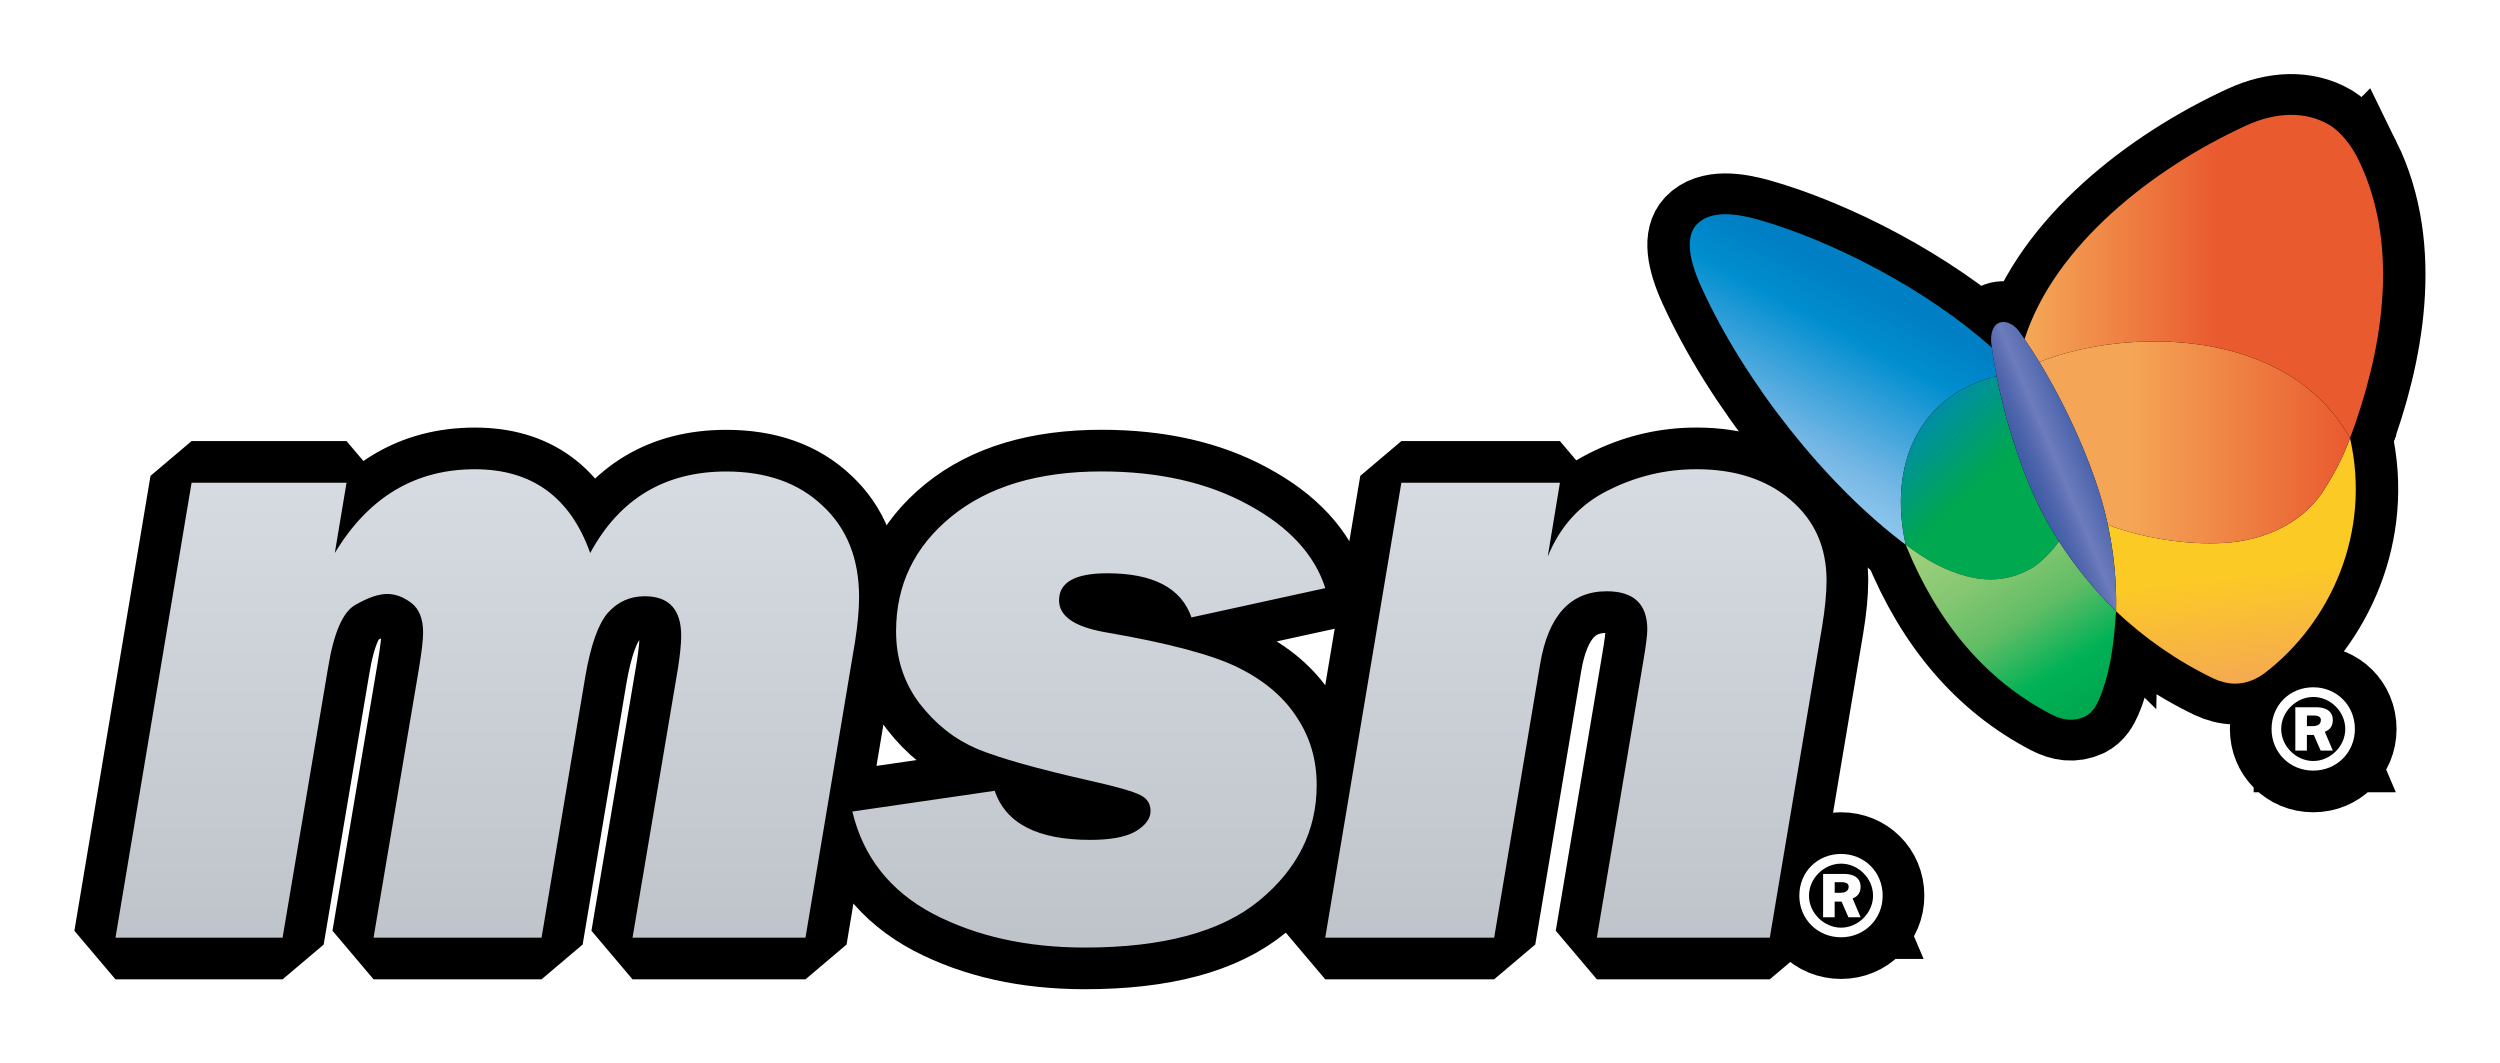 <?xml version="1.0" encoding="UTF-8" standalone="no"?>
<svg width="90" height="38.276" viewBox="0 0 90 38.276" version="1.1" id="svg1" inkscape:version="1.3 (0e150ed6c4, 2023-07-21)" xml:space="preserve" sodipodi:docname="MSNLogo.svg" xmlns:inkscape="http://www.inkscape.org/namespaces/inkscape" xmlns:sodipodi="http://sodipodi.sourceforge.net/DTD/sodipodi-0.dtd" xmlns:xlink="http://www.w3.org/1999/xlink" xmlns="http://www.w3.org/2000/svg" xmlns:svg="http://www.w3.org/2000/svg" xmlns:rdf="http://www.w3.org/1999/02/22-rdf-syntax-ns#" xmlns:cc="http://creativecommons.org/ns#" xmlns:dc="http://purl.org/dc/elements/1.1/"><title id="title39">MSN Logo</title>
  <inkscape:grid id="grid1" units="px" originx="1.776" originy="-14.258" spacingx="1" spacingy="1" empcolor="#0099e5" empopacity="0.302" color="#0099e5" opacity="0.051" empspacing="1" dotted="false" gridanglex="30" gridanglez="30" visible="true" snapvisiblegridlinesonly="false" />
  <defs id="defs1">
    <linearGradient id="linearGradient24" inkscape:collect="always">
      <stop style="stop-color:#d6dce1;stop-opacity:1;" offset="0" id="stop24" />
      <stop style="stop-color:#bfc4ca;stop-opacity:1;" offset="1" id="stop25" />
    </linearGradient><linearGradient id="SVGID_1_" gradientUnits="userSpaceOnUse" x1="236.576" y1="169.891" x2="252.473" y2="141.106" gradientTransform="translate(-21,-121.5)">
      <stop offset="0" style="stop-color:#FFFFFF" id="stop14" />
      <stop offset="0.006" style="stop-color:#94CBEE" id="stop16" />
      <stop offset="0.211" style="stop-color:#76B7E5" id="stop18" />
      <stop offset="0.656" style="stop-color:#008ECF" id="stop20" />
      <stop offset="0.854" style="stop-color:#007FC5" id="stop22" />
    </linearGradient><linearGradient id="SVGID_2_" gradientUnits="userSpaceOnUse" x1="254.389" y1="160.922" x2="274.772" y2="181.305" gradientTransform="translate(-21,-121.5)">
      <stop offset="0" style="stop-color:#007FC5" id="stop27" />
      <stop offset="0.087" style="stop-color:#0088B2" id="stop29" />
      <stop offset="0.252" style="stop-color:#00968D" id="stop31" />
      <stop offset="0.386" style="stop-color:#009F6C" id="stop33" />
      <stop offset="0.483" style="stop-color:#00A555" id="stop35" />
      <stop offset="0.534" style="stop-color:#00A94F" id="stop37" />
    </linearGradient><linearGradient id="SVGID_3_" gradientUnits="userSpaceOnUse" x1="280.254" y1="201.644" x2="261.95" y2="173.459" gradientTransform="translate(-21,-121.5)">
      <stop offset="0.096" style="stop-color:#00A94F" id="stop42" />
      <stop offset="0.244" style="stop-color:#00B156" id="stop44" />
      <stop offset="0.485" style="stop-color:#61BD65" id="stop46" />
      <stop offset="0.701" style="stop-color:#86C772" id="stop48" />
      <stop offset="0.88" style="stop-color:#9ACE7B" id="stop50" />
      <stop offset="1" style="stop-color:#A1D07E" id="stop52" />
    </linearGradient><linearGradient id="SVGID_4_" gradientUnits="userSpaceOnUse" x1="299.102" y1="198.213" x2="295.445" y2="165.616" gradientTransform="translate(-21,-121.5)">
      <stop offset="0" style="stop-color:#F4A656" id="stop57" />
      <stop offset="0.472" style="stop-color:#FCCA25" id="stop59" />
      <stop offset="0.494" style="stop-color:#FCCA25" id="stop61" />
    </linearGradient><linearGradient id="SVGID_5_" gradientUnits="userSpaceOnUse" x1="273.093" y1="165.34" x2="311.651" y2="165.34" gradientTransform="translate(-21.566,-121.036)">'
      <stop offset="0.292" style="stop-color:#F4A656" id="stop66" />
      <stop offset="1" style="stop-color:#E95A2F" id="stop68" />
    </linearGradient><linearGradient id="SVGID_6_" gradientUnits="userSpaceOnUse" x1="271.269" y1="143.947" x2="315.619" y2="143.947" gradientTransform="translate(-21.566,-121.036)">
    <stop offset="0.017" style="stop-color:#F4A656" id="stop73" />
    <stop offset="0.539" style="stop-color:#E95A2F" id="stop75" />
    </linearGradient><linearGradient id="SVGID_7_" gradientUnits="userSpaceOnUse" x1="273.397" y1="328.332" x2="262.504" y2="332.733" gradientTransform="translate(-14.342,-282.967)">
      <stop offset="0.045" style="stop-color:#3E5BA6" id="stop80" />
      <stop offset="0.472" style="stop-color:#6D7CBC" id="stop82" />
      <stop offset="0.532" style="stop-color:#6373B6" id="stop84" />
      <stop offset="0.658" style="stop-color:#4F66AD" id="stop86" />
      <stop offset="0.775" style="stop-color:#435EA7" id="stop88" />
      <stop offset="0.871" style="stop-color:#3E5BA6" id="stop90" />
      <stop offset="1" style="stop-color:#3E5BA6" id="stop92" />
    </linearGradient><linearGradient inkscape:collect="always" xlink:href="#linearGradient24" id="linearGradient25" x1="32.99" y1="31.009" x2="32.99" y2="48.014" gradientUnits="userSpaceOnUse" />
    <filter inkscape:collect="always" style="color-interpolation-filters:sRGB" id="filter39" x="-0.051" y="-0.138" width="1.103" height="1.278">
      <feGaussianBlur inkscape:collect="always" stdDeviation="1.116" id="feGaussianBlur39" />
    </filter>
    <filter style="color-interpolation-filters:sRGB;" inkscape:label="Diffuse Light" id="filter41" x="-0.012" y="-0.042" width="1.023" height="1.084">
      <feGaussianBlur in="SourceGraphic" stdDeviation="0.3" result="blur" id="feGaussianBlur40" /><feDiffuseLighting diffuseConstant="1" surfaceScale="10" lighting-color="rgb(255,255,255)" result="diffuse" id="feDiffuseLighting40">
      <feDistantLight elevation="150" azimuth="35" id="feDistantLight40" /></feDiffuseLighting>
      <feComposite in="diffuse" in2="diffuse" operator="arithmetic" k1="1" result="composite1" id="feComposite40" />
      <feComposite in="composite1" in2="SourceGraphic" k1="0.502" operator="arithmetic" k3="1" result="composite2" id="feComposite41" />
    </filter>
  </defs>
  <g inkscape:groupmode="layer" id="layer2" inkscape:label="Shadows" style="mix-blend-mode:normal;fill:#000000;fill-opacity:1;stroke:#000000;stroke-width:3;stroke-dasharray:none;stroke-opacity:1;filter:url(#filter39)" transform="translate(1.776,-14.258)">
    <path style="fill:#000000;fill-opacity:1;stroke:#000000;stroke-width:3;stroke-dasharray:none;stroke-opacity:1" fill="#1b5ba1" d="m 81.273,40.016 h 0.235 c 0.205,0 0.268,0.07 0.268,0.163 0,0.19 -0.184,0.22 -0.299,0.22 H 81.273 V 40.016 Z m 0,0.699 h 0.248 l 0.247,0.565 h 0.438 l -0.288,-0.677 c 0.079,-0.034 0.288,-0.122 0.288,-0.418 0,-0.465 -0.5,-0.465 -0.593,-0.465 h -0.757 v 1.559 h 0.416 V 40.716 Z M 80,40.504 c 0,0.837 0.651,1.496 1.501,1.496 C 82.349,42 83,41.341 83,40.504 83,39.642 82.335,39 81.501,39 80.657,39 80,39.642 80,40.504 Z m 0.347,0 c 0,-0.629 0.546,-1.155 1.155,-1.155 0.617,0 1.152,0.526 1.152,1.155 0,0.616 -0.535,1.15 -1.152,1.15 -0.617,0 -1.155,-0.534 -1.155,-1.15 z" id="path99" inkscape:label="Registered" />
    <path d="m 5.121,31.637 h 5.578 l -0.422,2.53 q 1.816,-3.016 5.043,-3.016 3.081,0 4.151,3.016 1.589,-2.935 4.897,-2.935 2.173,0 3.47,1.232 1.313,1.216 1.313,3.292 0,0.665 -0.146,1.605 l -1.784,10.653 h -6.226 l 1.638,-9.713 q 0.114,-0.746 0.114,-1.151 0,-1.427 -1.313,-1.427 -0.795,0 -1.33,0.6 -0.519,0.6 -0.811,2.302 l -1.573,9.388 h -6.048 l 1.638,-9.713 q 0.146,-0.892 0.146,-1.265 0,-0.746 -0.422,-1.07 -0.422,-0.324 -0.876,-0.324 -0.454,0 -1.135,0.389 -0.681,0.373 -0.989,2.27 L 8.397,48.014 H 2.381 Z m 40.812,3.794 -4.816,1.054 q -0.551,-1.589 -3.032,-1.589 -1.735,0 -1.735,0.973 0,0.859 1.67,1.151 3.405,0.584 4.8,1.281 1.394,0.697 2.092,1.784 0.713,1.07 0.713,2.432 0,2.465 -2.075,4.167 -2.059,1.686 -6.275,1.686 -3.129,0 -5.464,-1.216 -2.319,-1.232 -2.902,-3.681 l 5.124,-0.746 q 0.6,1.767 3.438,1.767 1.103,0 1.638,-0.308 0.535,-0.324 0.535,-0.73 0,-0.389 -0.357,-0.568 -0.357,-0.195 -1.8,-0.519 -2.87,-0.649 -4.086,-1.151 -1.216,-0.519 -2.075,-1.638 -0.843,-1.119 -0.843,-2.594 0,-2.513 1.994,-4.135 1.994,-1.621 5.4,-1.621 3.097,0 5.286,1.2 2.189,1.184 2.773,3 z m 2.74,-3.794 h 5.708 l -0.438,2.659 q 0.665,-1.638 2.173,-2.384 1.508,-0.762 3.178,-0.762 2.092,0 3.389,1.103 1.297,1.103 1.297,2.902 0,0.697 -0.162,1.67 l -1.881,11.188 h -6.226 l 1.654,-9.842 q 0.162,-0.94 0.162,-1.249 0,-1.378 -1.459,-1.378 -1.962,0 -2.4,2.627 l -1.654,9.842 h -6.081 z" id="text1" style="font-style:italic;font-size:33.208px;line-height:1;font-family:'Franklin Gothic Heavy';-inkscape-font-specification:'Franklin Gothic Heavy,  Italic';letter-spacing:-1.022px;word-spacing:0px;fill:#000000;fill-opacity:1;stroke:#000000;stroke-width:3;stroke-linecap:square;stroke-miterlimit:0.9;stroke-dasharray:none;stroke-opacity:1;paint-order:markers fill stroke" inkscape:label="MSN" transform="scale(1,1)" aria-label="msn" />
    <g id="g372" transform="matrix(0.24,0,0,0.24,83.332,14.422)" inkscape:label="Butterfly" style="fill:#000000;fill-opacity:1;stroke:#000000;stroke-width:12.478;stroke-dasharray:none;stroke-opacity:1">
      <path fill="url(#SVGID_1_)" d="m 246.235,35.751 c -0.233,-1.233 -0.429,-2.459 -0.587,-3.661 -8.091,-7.538 -19.813,-13.804 -28.996,-16.517 -2.645,-0.78 -5.909,-1.285 -7.639,0.642 -1.397,1.557 -0.975,4.494 0.6,8.081 5.427,12.372 15.466,25.525 25.344,33.211 0,-0.002 0,-0.003 0,-0.003 -2.167,-10.255 1.542,-19.23 11.278,-21.753 z" id="path25" style="fill:#000000;fill-opacity:1;stroke:#000000;stroke-width:10.524;stroke-dasharray:none;stroke-opacity:1" transform="matrix(1.209,0,0,1.163,-352.827,14.147)" />
      <path fill="url(#SVGID_2_)" d="m 253.156,55.715 c -3.012,-5.187 -5.569,-12.761 -6.921,-19.964 -9.736,2.523 -13.445,11.498 -11.278,21.753 0,0 0,0.001 0,0.003 0.003,0.006 0.003,0.003 0.002,0 1.292,1.006 2.733,1.988 3.864,2.576 5.238,2.723 8.701,2.186 11.688,0.499 1.192,-0.676 2.703,-2.399 3.468,-3.502 -0.283,-0.451 -0.557,-0.906 -0.823,-1.365 z" id="path40" style="fill:#000000;fill-opacity:1;stroke:#000000;stroke-width:10.524;stroke-dasharray:none;stroke-opacity:1" transform="matrix(1.209,0,0,1.163,-352.827,14.147)" inkscape:label="RightWingCenter" />
      <path fill="url(#SVGID_3_)" d="m 250.511,60.582 c -2.986,1.687 -6.449,2.224 -11.688,-0.499 -1.131,-0.588 -2.572,-1.57 -3.864,-2.576 0,0.003 0.001,0.005 0,0.002 3.996,10.235 10.033,17.533 18.036,21.864 1.431,0.773 2.768,0.978 4.177,0.305 0.942,-0.449 1.471,-1.501 1.731,-2.117 1.263,-2.99 1.864,-6.584 2.155,-11.471 -2.702,-2.763 -5.078,-5.797 -7.08,-9.01 -0.764,1.103 -2.275,2.826 -3.467,3.502 z" id="path55" style="fill:#000000;fill-opacity:1;stroke:#000000;stroke-width:10.524;stroke-dasharray:none;stroke-opacity:1" transform="matrix(1.209,0,0,1.163,-352.827,14.147)" inkscape:label="RightWingBottom" />
      <path fill="url(#SVGID_4_)" d="m 290.086,43.759 c -0.814,2.26 -1.568,3.901 -3.148,6.544 -2.378,3.978 -6.64,6.347 -11.544,6.886 -4.461,0.489 -10.494,-0.339 -15.355,-2.243 0.746,3.589 1.105,7.321 1.021,11.145 3.464,3.398 7.521,6.388 12.081,8.662 0.794,0.396 1.795,0.669 2.665,0.669 1.351,0 2.628,-0.512 3.769,-1.424 8.106,-6.481 13.182,-18.086 10.511,-30.239 z" id="path64" style="fill:#000000;fill-opacity:1;stroke:#000000;stroke-width:10.524;stroke-dasharray:none;stroke-opacity:1" transform="matrix(1.209,0,0,1.163,-352.827,14.147)" inkscape:label="LeftWingBottom" />
      <path fill="url(#SVGID_5_)" d="m 251.527,33.93 c 3.61,6.164 6.591,13.283 8.02,18.891 0.179,0.702 0.344,1.411 0.491,2.125 4.861,1.904 10.895,2.732 15.355,2.243 4.904,-0.539 9.166,-2.908 11.544,-6.886 1.58,-2.643 2.334,-4.284 3.148,-6.544 -7.773,-14.397 -27.667,-14.284 -38.558,-9.829 z" id="path71" style="fill:#000000;fill-opacity:1;stroke:#000000;stroke-width:10.524;stroke-dasharray:none;stroke-opacity:1" transform="matrix(1.209,0,0,1.163,-352.827,14.147)" inkscape:label="LeftWingCenter" />
      <path fill="url(#SVGID_6_)" d="M 291.098,7.777 C 290.32,6.133 288.986,4.25 287.472,3.33 c -2.935,-1.781 -6.637,-1.628 -10.271,0.106 -11.61,5.538 -23.772,15.465 -27.497,27.548 0.621,0.949 1.23,1.934 1.824,2.945 10.891,-4.455 30.784,-4.568 38.559,9.829 3.774,-10.479 6.466,-24.45 1.011,-35.981 z" id="path78" style="fill:#000000;fill-opacity:1;stroke:#000000;stroke-width:10.524;stroke-dasharray:none;stroke-opacity:1" transform="matrix(1.209,0,0,1.163,-352.827,14.147)" inkscape:label="LeftWingTop" />
      <path fill-rule="evenodd" clip-rule="evenodd" fill="url(#SVGID_7_)" d="m 245.589,31.621 c -0.155,-1.278 0.161,-2.434 1.006,-2.757 0.802,-0.309 1.811,0.206 2.495,1.202 4.696,6.841 8.719,15.925 10.457,22.754 1.077,4.232 1.612,8.684 1.512,13.27 -3.081,-3.152 -5.74,-6.655 -7.902,-10.375 -3.595,-6.194 -6.546,-15.791 -7.568,-24.094 z" id="path95" style="fill:#000000;fill-opacity:1;stroke:#000000;stroke-width:10.524;stroke-dasharray:none;stroke-opacity:1" transform="matrix(1.209,0,0,1.163,-352.827,14.147)" inkscape:label="Body" />
    </g>
    <path style="fill:#000000;fill-opacity:1;stroke:#000000;stroke-width:3;stroke-dasharray:none;stroke-opacity:1" fill="#1b5ba1" d="m 64.273,46.016 h 0.235 c 0.205,0 0.268,0.07 0.268,0.163 0,0.19 -0.184,0.22 -0.299,0.22 H 64.273 V 46.016 Z m 0,0.699 h 0.248 l 0.247,0.565 h 0.438 l -0.288,-0.677 c 0.079,-0.034 0.288,-0.122 0.288,-0.418 0,-0.465 -0.5,-0.465 -0.593,-0.465 h -0.757 v 1.559 h 0.416 V 46.716 Z M 63,46.504 c 0,0.837 0.651,1.496 1.501,1.496 C 65.349,48 66,47.341 66,46.504 66,45.642 65.335,45 64.501,45 63.657,45 63,45.642 63,46.504 Z m 0.347,0 c 0,-0.629 0.546,-1.155 1.155,-1.155 0.617,0 1.152,0.526 1.152,1.155 0,0.616 -0.535,1.15 -1.152,1.15 -0.617,0 -1.155,-0.534 -1.155,-1.15 z" id="path26" inkscape:label="Registered" />
  </g>
  <g inkscape:groupmode="layer" id="g37" inkscape:label="Main" transform="translate(1.776,-14.258)">
    <path style="fill:#ffffff;fill-opacity:1;stroke-width:0.338" fill="#1b5ba1" d="m 81.273,40.016 h 0.235 c 0.205,0 0.268,0.07 0.268,0.163 0,0.19 -0.184,0.22 -0.299,0.22 H 81.273 V 40.016 Z m 0,0.699 h 0.248 l 0.247,0.565 h 0.438 l -0.288,-0.677 c 0.079,-0.034 0.288,-0.122 0.288,-0.418 0,-0.465 -0.5,-0.465 -0.593,-0.465 h -0.757 v 1.559 h 0.416 V 40.716 Z M 80,40.504 c 0,0.837 0.651,1.496 1.501,1.496 C 82.349,42 83,41.341 83,40.504 83,39.642 82.335,39 81.501,39 80.657,39 80,39.642 80,40.504 Z m 0.347,0 c 0,-0.629 0.546,-1.155 1.155,-1.155 0.617,0 1.152,0.526 1.152,1.155 0,0.616 -0.535,1.15 -1.152,1.15 -0.617,0 -1.155,-0.534 -1.155,-1.15 z" id="path28" inkscape:label="Registered" />
    <path d="m 5.121,31.637 h 5.578 l -0.422,2.53 q 1.816,-3.016 5.043,-3.016 3.081,0 4.151,3.016 1.589,-2.935 4.897,-2.935 2.173,0 3.47,1.232 1.313,1.216 1.313,3.292 0,0.665 -0.146,1.605 l -1.784,10.653 h -6.226 l 1.638,-9.713 q 0.114,-0.746 0.114,-1.151 0,-1.427 -1.313,-1.427 -0.795,0 -1.33,0.6 -0.519,0.6 -0.811,2.302 l -1.573,9.388 h -6.048 l 1.638,-9.713 q 0.146,-0.892 0.146,-1.265 0,-0.746 -0.422,-1.07 -0.422,-0.324 -0.876,-0.324 -0.454,0 -1.135,0.389 -0.681,0.373 -0.989,2.27 L 8.397,48.014 H 2.381 Z m 40.812,3.794 -4.816,1.054 q -0.551,-1.589 -3.032,-1.589 -1.735,0 -1.735,0.973 0,0.859 1.67,1.151 3.405,0.584 4.8,1.281 1.394,0.697 2.092,1.784 0.713,1.07 0.713,2.432 0,2.465 -2.075,4.167 -2.059,1.686 -6.275,1.686 -3.129,0 -5.464,-1.216 -2.319,-1.232 -2.902,-3.681 l 5.124,-0.746 q 0.6,1.767 3.438,1.767 1.103,0 1.638,-0.308 0.535,-0.324 0.535,-0.73 0,-0.389 -0.357,-0.568 -0.357,-0.195 -1.8,-0.519 -2.87,-0.649 -4.086,-1.151 -1.216,-0.519 -2.075,-1.638 -0.843,-1.119 -0.843,-2.594 0,-2.513 1.994,-4.135 1.994,-1.621 5.4,-1.621 3.097,0 5.286,1.2 2.189,1.184 2.773,3 z m 2.74,-3.794 h 5.708 l -0.438,2.659 q 0.665,-1.638 2.173,-2.384 1.508,-0.762 3.178,-0.762 2.092,0 3.389,1.103 1.297,1.103 1.297,2.902 0,0.697 -0.162,1.67 l -1.881,11.188 h -6.226 l 1.654,-9.842 q 0.162,-0.94 0.162,-1.249 0,-1.378 -1.459,-1.378 -1.962,0 -2.4,2.627 l -1.654,9.842 h -6.081 z" id="path29" style="font-style:italic;font-size:33.208px;line-height:1;font-family:'Franklin Gothic Heavy';-inkscape-font-specification:'Franklin Gothic Heavy,  Italic';letter-spacing:-1.022px;word-spacing:0px;fill:url(#linearGradient25);stroke-width:3.065;stroke-linecap:square;stroke-miterlimit:0.9;paint-order:markers fill stroke;filter:url(#filter41)" inkscape:label="MSN" transform="scale(1,1)" aria-label="msn" />
    <g id="g36" transform="matrix(0.24,0,0,0.24,83.332,14.422)" inkscape:label="Butterfly" style="stroke:none">
      <path fill="url(#SVGID_1_)" d="m 246.235,35.751 c -0.233,-1.233 -0.429,-2.459 -0.587,-3.661 -8.091,-7.538 -19.813,-13.804 -28.996,-16.517 -2.645,-0.78 -5.909,-1.285 -7.639,0.642 -1.397,1.557 -0.975,4.494 0.6,8.081 5.427,12.372 15.466,25.525 25.344,33.211 0,-0.002 0,-0.003 0,-0.003 -2.167,-10.255 1.542,-19.23 11.278,-21.753 z" id="path30" style="fill:url(#SVGID_1_);stroke:none" transform="matrix(1.209,0,0,1.163,-352.827,14.147)" />
      <path fill="url(#SVGID_2_)" d="m 253.156,55.715 c -3.012,-5.187 -5.569,-12.761 -6.921,-19.964 -9.736,2.523 -13.445,11.498 -11.278,21.753 0,0 0,0.001 0,0.003 0.003,0.006 0.003,0.003 0.002,0 1.292,1.006 2.733,1.988 3.864,2.576 5.238,2.723 8.701,2.186 11.688,0.499 1.192,-0.676 2.703,-2.399 3.468,-3.502 -0.283,-0.451 -0.557,-0.906 -0.823,-1.365 z" id="path31" style="fill:url(#SVGID_2_);stroke:none" transform="matrix(1.209,0,0,1.163,-352.827,14.147)" inkscape:label="RightWingCenter" />
      <path fill="url(#SVGID_3_)" d="m 250.511,60.582 c -2.986,1.687 -6.449,2.224 -11.688,-0.499 -1.131,-0.588 -2.572,-1.57 -3.864,-2.576 0,0.003 0.001,0.005 0,0.002 3.996,10.235 10.033,17.533 18.036,21.864 1.431,0.773 2.768,0.978 4.177,0.305 0.942,-0.449 1.471,-1.501 1.731,-2.117 1.263,-2.99 1.864,-6.584 2.155,-11.471 -2.702,-2.763 -5.078,-5.797 -7.08,-9.01 -0.764,1.103 -2.275,2.826 -3.467,3.502 z" id="path32" style="fill:url(#SVGID_3_);stroke:none" transform="matrix(1.209,0,0,1.163,-352.827,14.147)" inkscape:label="RightWingBottom" />
      <path fill="url(#SVGID_4_)" d="m 290.086,43.759 c -0.814,2.26 -1.568,3.901 -3.148,6.544 -2.378,3.978 -6.64,6.347 -11.544,6.886 -4.461,0.489 -10.494,-0.339 -15.355,-2.243 0.746,3.589 1.105,7.321 1.021,11.145 3.464,3.398 7.521,6.388 12.081,8.662 0.794,0.396 1.795,0.669 2.665,0.669 1.351,0 2.628,-0.512 3.769,-1.424 8.106,-6.481 13.182,-18.086 10.511,-30.239 z" id="path33" style="fill:url(#SVGID_4_);stroke:none" transform="matrix(1.209,0,0,1.163,-352.827,14.147)" inkscape:label="LeftWingBottom" />
      <path fill="url(#SVGID_5_)" d="m 251.527,33.93 c 3.61,6.164 6.591,13.283 8.02,18.891 0.179,0.702 0.344,1.411 0.491,2.125 4.861,1.904 10.895,2.732 15.355,2.243 4.904,-0.539 9.166,-2.908 11.544,-6.886 1.58,-2.643 2.334,-4.284 3.148,-6.544 -7.773,-14.397 -27.667,-14.284 -38.558,-9.829 z" id="path34" style="fill:url(#SVGID_5_);stroke:none" transform="matrix(1.209,0,0,1.163,-352.827,14.147)" inkscape:label="LeftWingCenter" />
      <path fill="url(#SVGID_6_)" d="M 291.098,7.777 C 290.32,6.133 288.986,4.25 287.472,3.33 c -2.935,-1.781 -6.637,-1.628 -10.271,0.106 -11.61,5.538 -23.772,15.465 -27.497,27.548 0.621,0.949 1.23,1.934 1.824,2.945 10.891,-4.455 30.784,-4.568 38.559,9.829 3.774,-10.479 6.466,-24.45 1.011,-35.981 z" id="path35" style="fill:url(#SVGID_6_);stroke:none" transform="matrix(1.209,0,0,1.163,-352.827,14.147)" inkscape:label="LeftWingTop" />
      <path fill-rule="evenodd" clip-rule="evenodd" fill="url(#SVGID_7_)" d="m 245.589,31.621 c -0.155,-1.278 0.161,-2.434 1.006,-2.757 0.802,-0.309 1.811,0.206 2.495,1.202 4.696,6.841 8.719,15.925 10.457,22.754 1.077,4.232 1.612,8.684 1.512,13.27 -3.081,-3.152 -5.74,-6.655 -7.902,-10.375 -3.595,-6.194 -6.546,-15.791 -7.568,-24.094 z" id="path36" style="fill:url(#SVGID_7_);stroke:none" transform="matrix(1.209,0,0,1.163,-352.827,14.147)" inkscape:label="Body" />
    </g>
    <path style="fill:#ffffff;fill-opacity:1;stroke-width:0.338" fill="#1b5ba1" d="m 64.273,46.016 h 0.235 c 0.205,0 0.268,0.07 0.268,0.163 0,0.19 -0.184,0.22 -0.299,0.22 H 64.273 V 46.016 Z m 0,0.699 h 0.248 l 0.247,0.565 h 0.438 l -0.288,-0.677 c 0.079,-0.034 0.288,-0.122 0.288,-0.418 0,-0.465 -0.5,-0.465 -0.593,-0.465 h -0.757 v 1.559 h 0.416 V 46.716 Z M 63,46.504 c 0,0.837 0.651,1.496 1.501,1.496 C 65.349,48 66,47.341 66,46.504 66,45.642 65.335,45 64.501,45 63.657,45 63,45.642 63,46.504 Z m 0.347,0 c 0,-0.629 0.546,-1.155 1.155,-1.155 0.617,0 1.152,0.526 1.152,1.155 0,0.616 -0.535,1.15 -1.152,1.15 -0.617,0 -1.155,-0.534 -1.155,-1.15 z" id="path37" inkscape:label="Registered" />
  </g>
</svg>